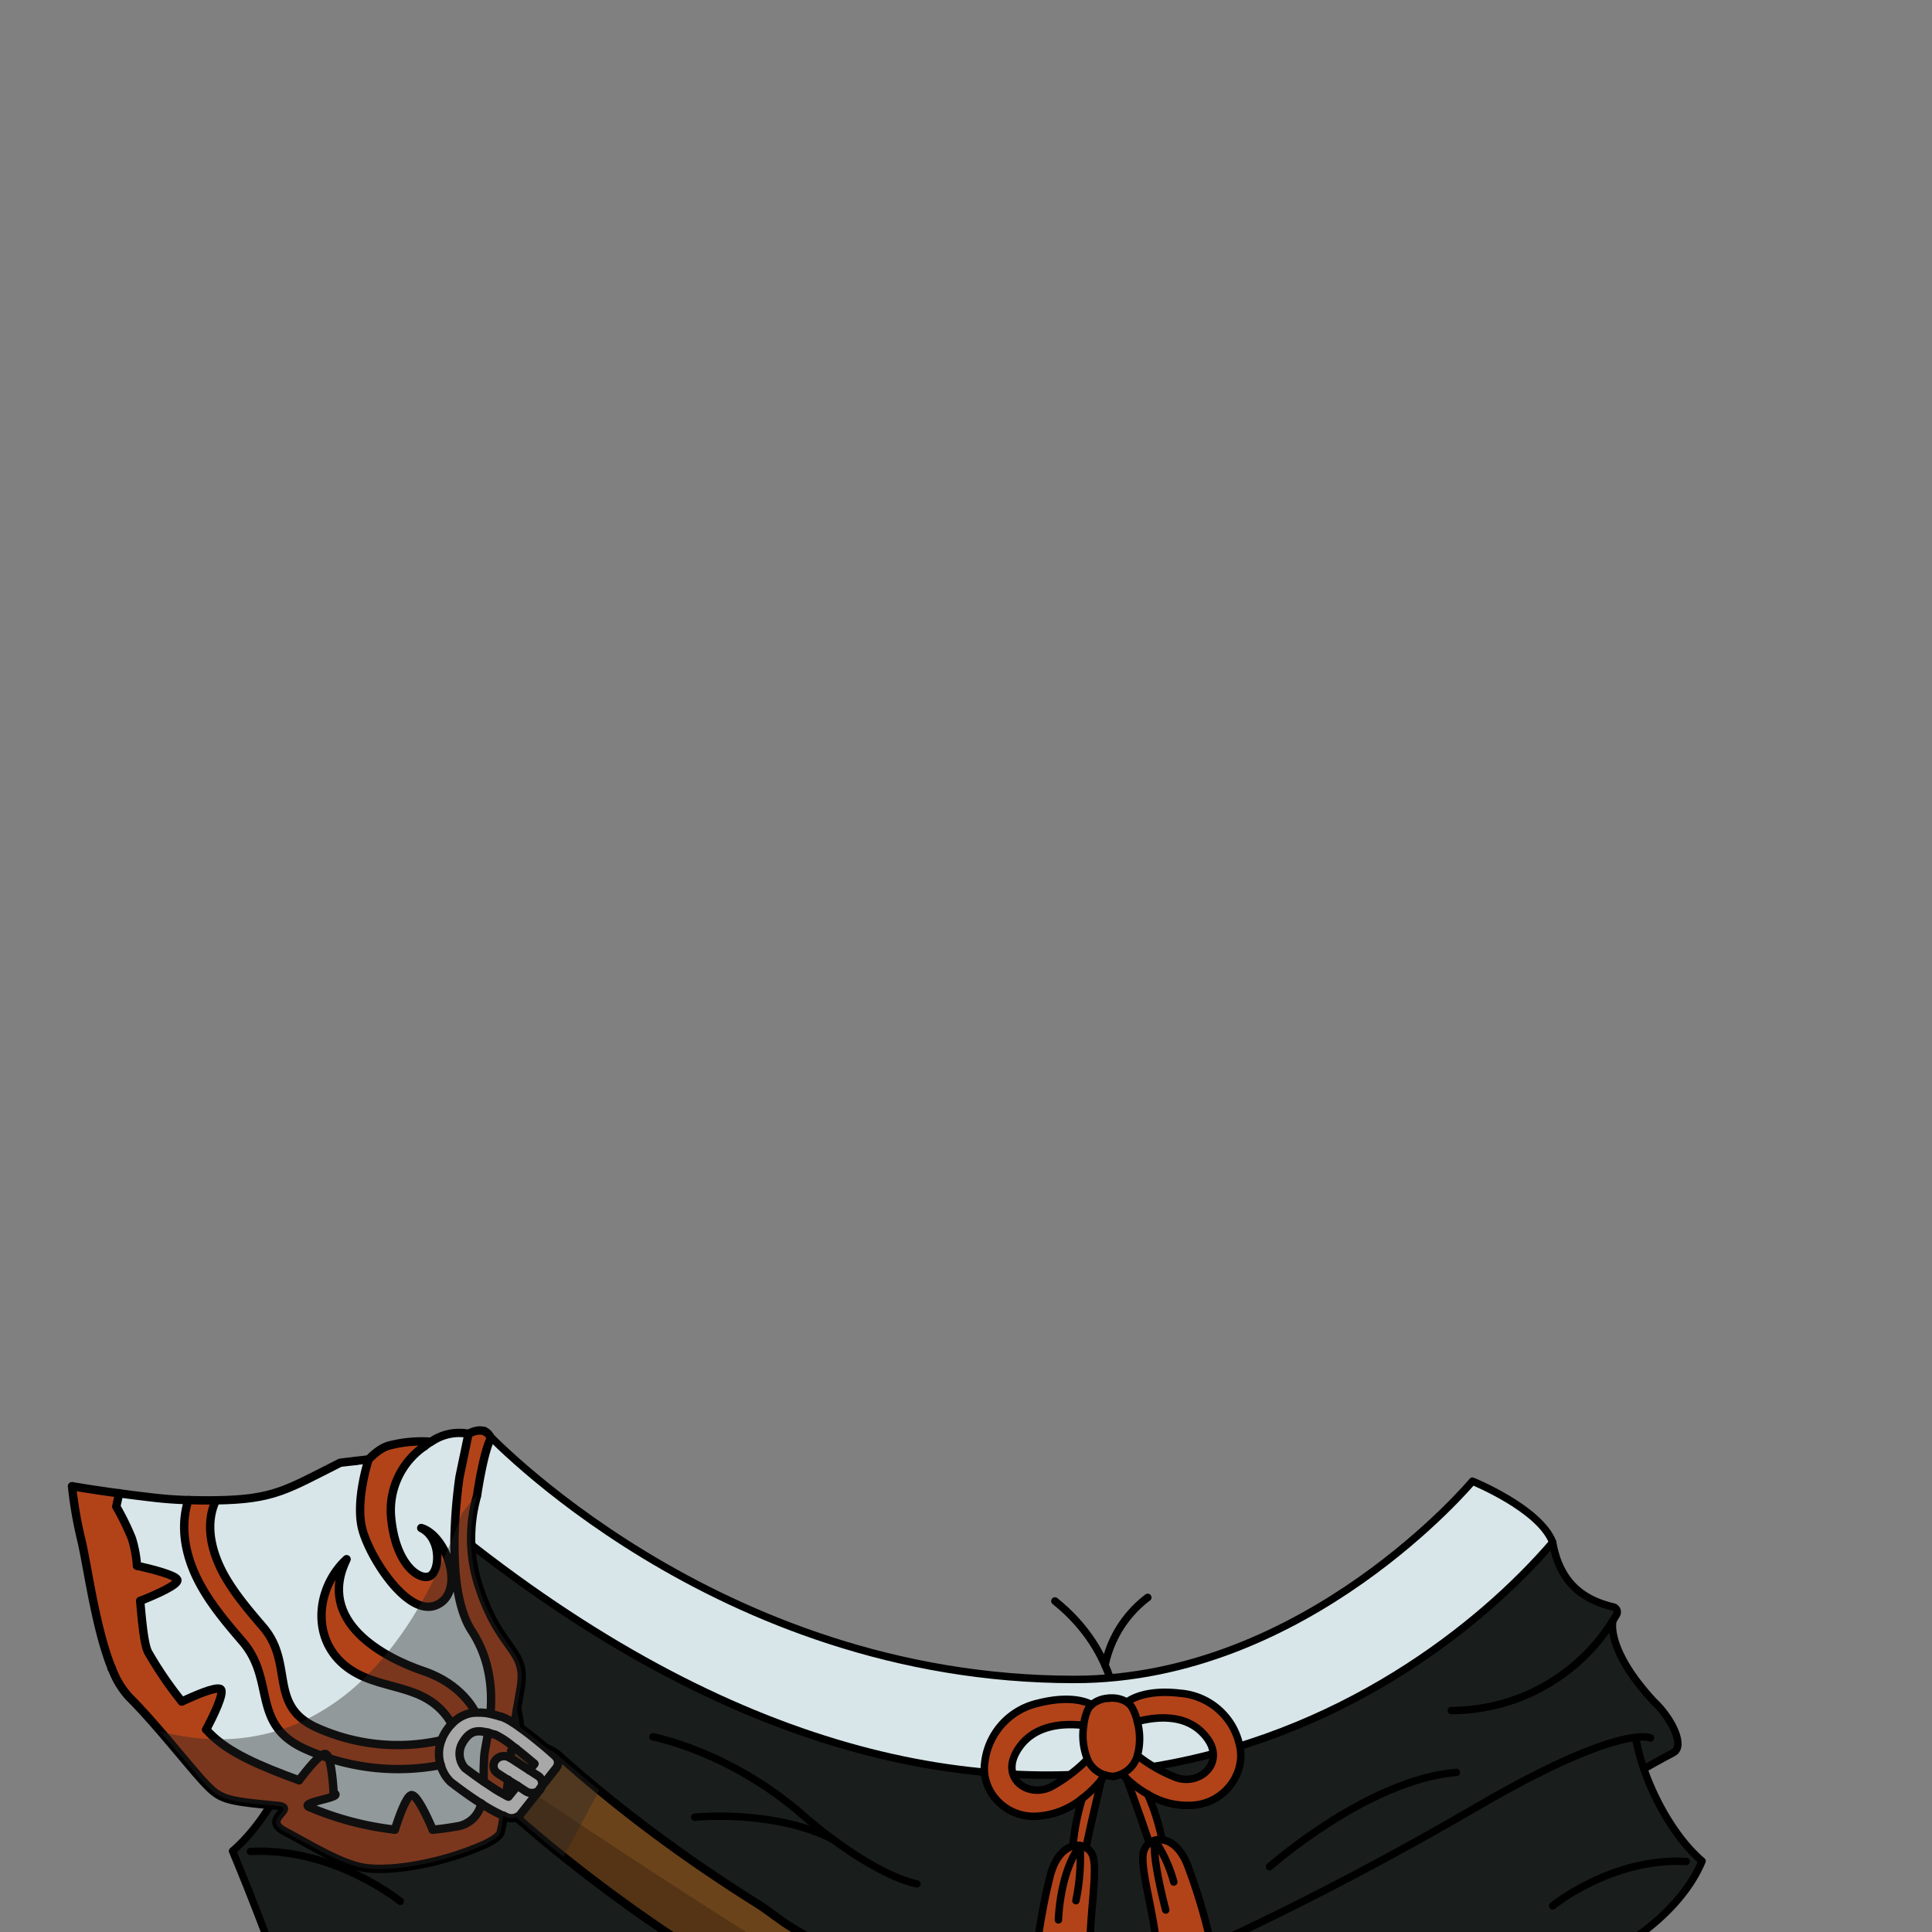 <svg xmlns="http://www.w3.org/2000/svg" xmlns:xlink="http://www.w3.org/1999/xlink" viewBox="0 0 432 432">
  <rect x="0" y="0" width="432" height="432" fill="#808080" stroke="none"/>
  <defs>
    <style>.GUNDAN_OTTER_OUTFIT_GUNDAN_OTTER_OUTFIT_23_cls-1,.GUNDAN_OTTER_OUTFIT_GUNDAN_OTTER_OUTFIT_23_cls-11,.GUNDAN_OTTER_OUTFIT_GUNDAN_OTTER_OUTFIT_23_cls-3,.GUNDAN_OTTER_OUTFIT_GUNDAN_OTTER_OUTFIT_23_cls-6{fill:none;}.GUNDAN_OTTER_OUTFIT_GUNDAN_OTTER_OUTFIT_23_cls-2{isolation:isolate;}.GUNDAN_OTTER_OUTFIT_GUNDAN_OTTER_OUTFIT_23_cls-11,.GUNDAN_OTTER_OUTFIT_GUNDAN_OTTER_OUTFIT_23_cls-3,.GUNDAN_OTTER_OUTFIT_GUNDAN_OTTER_OUTFIT_23_cls-6{stroke:#000;stroke-linecap:round;stroke-linejoin:round;}.GUNDAN_OTTER_OUTFIT_GUNDAN_OTTER_OUTFIT_23_cls-3{stroke-width:1.7px;}.GUNDAN_OTTER_OUTFIT_GUNDAN_OTTER_OUTFIT_23_cls-4{fill:#191e1d;}.GUNDAN_OTTER_OUTFIT_GUNDAN_OTTER_OUTFIT_23_cls-5{fill:#d8e6e9;}.GUNDAN_OTTER_OUTFIT_GUNDAN_OTTER_OUTFIT_23_cls-6{stroke-width:1.67px;}.GUNDAN_OTTER_OUTFIT_GUNDAN_OTTER_OUTFIT_23_cls-7{fill:#b24319;}.GUNDAN_OTTER_OUTFIT_GUNDAN_OTTER_OUTFIT_23_cls-8{clip-path:url(#GUNDAN_OTTER_OUTFIT_GUNDAN_OTTER_OUTFIT_23_clip-path);}.GUNDAN_OTTER_OUTFIT_GUNDAN_OTTER_OUTFIT_23_cls-9{fill:#fff;}.GUNDAN_OTTER_OUTFIT_GUNDAN_OTTER_OUTFIT_23_cls-10{fill:#6b431a;}.GUNDAN_OTTER_OUTFIT_GUNDAN_OTTER_OUTFIT_23_cls-11{stroke-width:1.87px;}.GUNDAN_OTTER_OUTFIT_GUNDAN_OTTER_OUTFIT_23_cls-12{opacity:0.22;}.GUNDAN_OTTER_OUTFIT_GUNDAN_OTTER_OUTFIT_23_cls-12,.GUNDAN_OTTER_OUTFIT_GUNDAN_OTTER_OUTFIT_23_cls-13{mix-blend-mode:multiply;}.GUNDAN_OTTER_OUTFIT_GUNDAN_OTTER_OUTFIT_23_cls-13{fill:#282626;opacity:0.4;}</style>
    <clipPath id="clip-path">
      <polygon class="GUNDAN_OTTER_OUTFIT_GUNDAN_OTTER_OUTFIT_23_cls-1" points="167.54 434.37 -3.6 434.37 5.78 309.84 176.92 309.84 167.54 434.37" />
    </clipPath>
  </defs>
  <g class="GUNDAN_OTTER_OUTFIT_GUNDAN_OTTER_OUTFIT_23_cls-2">
    <g id="outfit">
      <path class="GUNDAN_OTTER_OUTFIT_GUNDAN_OTTER_OUTFIT_23_cls-3" d="M235.89,358c14.73,11.79,14,26.86,14,26.86" />
      <path class="GUNDAN_OTTER_OUTFIT_GUNDAN_OTTER_OUTFIT_23_cls-3" d="M247.08,372.32a25.41,25.41,0,0,1,9.55-15.12" />
      <path class="GUNDAN_OTTER_OUTFIT_GUNDAN_OTTER_OUTFIT_23_cls-4" d="M173.65,434.37,61.37,437.84S57.29,426.57,52,413.9c6.19-5.3,11.59-14.43,14.61-23.11A49.58,49.58,0,0,0,68.69,383v-.16c5.14.6,16.57,3.86,40.1,17.59,6.38,3.73,12.51,7.19,18.28,10.36C154.3,425.73,173.65,434.37,173.65,434.37Z" />
      <path class="GUNDAN_OTTER_OUTFIT_GUNDAN_OTTER_OUTFIT_23_cls-4" d="M374.13,391.94c-2.66,1.36-6.58,3.62-6.58,3.62a44.54,44.54,0,0,1-1.83-6.95l0-.14c-4.59.54-14.77,3.46-35.69,15.67-32.43,18.91-57.76,30.23-57.76,30.23h-98.6s-19.35-8.64-46.57-23.6c-5.77-3.17-11.9-6.63-18.28-10.36-23.53-13.73-35-17-40.1-17.59V383a49.58,49.58,0,0,1-2.07,7.81s-4.39-2.53-7.38-4.06.18-8.49,5-13c11.84-12.88,10.28-19.81,10.17-20.22v0c-.3-.46-.6-.94-.89-1.43a1.34,1.34,0,0,1,.72-2c7.56-1.76,15.28-6,17.14-16.21a325.89,325.89,0,0,0,49.36,35.54h0c104.2,60.06,178.71,7.71,206.42-24.54,1.66,9.08,6.89,12.85,13.61,14.42a1.18,1.18,0,0,1,.65,1.75c-.27.43-.52.86-.79,1.28v0c-.1.38-1.49,6.55,9.05,18C374,384.39,376.79,390.57,374.13,391.94Z" />
      <path class="GUNDAN_OTTER_OUTFIT_GUNDAN_OTTER_OUTFIT_23_cls-4" d="M367.55,395.56c2.69,7.73,7.5,15.86,13,20.59-4.71,11.28-16.69,18.22-16.69,18.22H272.25s25.33-11.32,57.76-30.23c20.92-12.21,31.1-15.13,35.69-15.67l0,.14A44.54,44.54,0,0,0,367.55,395.56Z" />
      <path class="GUNDAN_OTTER_OUTFIT_GUNDAN_OTTER_OUTFIT_23_cls-5" d="M347.18,344.91c-27.71,32.25-102.22,84.6-206.42,24.54h0a325.89,325.89,0,0,1-49.36-35.54l17-14s12.27,14.59,37.7,29.26c23.32,13.47,55.71,26.38,94.19,26.38,52,0,89-44.33,89-44.33S344.29,337.32,347.18,344.91Z" />
      <path class="GUNDAN_OTTER_OUTFIT_GUNDAN_OTTER_OUTFIT_23_cls-6" d="M212.89,434.37h151s12-6.94,16.69-18.22c-5.52-4.73-10.33-12.86-13-20.59a44.54,44.54,0,0,1-1.83-6.95" />
      <path class="GUNDAN_OTTER_OUTFIT_GUNDAN_OTTER_OUTFIT_23_cls-6" d="M272.25,434.37s25.33-11.32,57.76-30.23c20.92-12.21,31.1-15.13,35.69-15.67,2.52-.29,3.35.14,3.35.14" />
      <path class="GUNDAN_OTTER_OUTFIT_GUNDAN_OTTER_OUTFIT_23_cls-6" d="M360.65,362.36c.27-.42.52-.85.79-1.28a1.18,1.18,0,0,0-.65-1.75c-6.72-1.57-12-5.34-13.61-14.42" />
      <path class="GUNDAN_OTTER_OUTFIT_GUNDAN_OTTER_OUTFIT_23_cls-6" d="M324.52,382.48a42.67,42.67,0,0,0,36.12-20.1" />
      <path class="GUNDAN_OTTER_OUTFIT_GUNDAN_OTTER_OUTFIT_23_cls-6" d="M360.65,362.36v0c-.1.38-1.49,6.55,9.05,18,4.28,4,7.1,10.18,4.44,11.55s-6.58,3.62-6.58,3.62" />
      <path class="GUNDAN_OTTER_OUTFIT_GUNDAN_OTTER_OUTFIT_23_cls-6" d="M347.18,426.15s13.23-10.83,29.85-9.92" />
      <path class="GUNDAN_OTTER_OUTFIT_GUNDAN_OTTER_OUTFIT_23_cls-6" d="M212.89,434.37H173.65L61.37,437.84S57.29,426.57,52,413.9c6.19-5.3,11.59-14.43,14.61-23.11A49.58,49.58,0,0,0,68.69,383" />
      <path class="GUNDAN_OTTER_OUTFIT_GUNDAN_OTTER_OUTFIT_23_cls-6" d="M173.65,434.37s-28.44-12.7-64.85-34c-23.53-13.73-35-17-40.1-17.59-2.82-.31-3.75.16-3.75.16" />
      <path class="GUNDAN_OTTER_OUTFIT_GUNDAN_OTTER_OUTFIT_23_cls-6" d="M74.38,353.5c-.3-.46-.6-.94-.89-1.43a1.34,1.34,0,0,1,.72-2c7.56-1.76,15.28-6,17.14-16.21" />
      <path class="GUNDAN_OTTER_OUTFIT_GUNDAN_OTTER_OUTFIT_23_cls-6" d="M115,376.09a47.9,47.9,0,0,1-40.56-22.56" />
      <path class="GUNDAN_OTTER_OUTFIT_GUNDAN_OTTER_OUTFIT_23_cls-6" d="M74.38,353.5v0c.11.41,1.67,7.34-10.17,20.22-4.8,4.49-8,11.43-5,13s7.38,4.06,7.38,4.06" />
      <path class="GUNDAN_OTTER_OUTFIT_GUNDAN_OTTER_OUTFIT_23_cls-6" d="M89.5,425.14S74.64,413,56,414" />
      <path class="GUNDAN_OTTER_OUTFIT_GUNDAN_OTTER_OUTFIT_23_cls-6" d="M91.35,333.89l17-14s51.45,55.64,131.89,55.64c52,0,89-44.33,89-44.33s15.06,6.09,17.95,13.68c-31.91,37.14-125.91,100.95-255.83-11" />
      <path class="GUNDAN_OTTER_OUTFIT_GUNDAN_OTTER_OUTFIT_23_cls-6" d="M146,388.37s17,3.15,33.34,17.34c2.44,2.12,4.72,4,6.84,5.53,12.09,9,18.86,10,18.86,10" />
      <path class="GUNDAN_OTTER_OUTFIT_GUNDAN_OTTER_OUTFIT_23_cls-6" d="M155.35,406.32s17.55-1.8,30.82,4.92" />
      <path class="GUNDAN_OTTER_OUTFIT_GUNDAN_OTTER_OUTFIT_23_cls-6" d="M283.87,417.41s21.93-19.47,41.78-21.1" />
      <path class="GUNDAN_OTTER_OUTFIT_GUNDAN_OTTER_OUTFIT_23_cls-7" d="M246.31,397.89s-2.2,9-3.49,15.25a3.33,3.33,0,0,0-1.32-.44,4,4,0,0,0-1.61.1A51.43,51.43,0,0,1,242,402.11a26.34,26.34,0,0,0,4.32-4.22Z" />
      <path class="GUNDAN_OTTER_OUTFIT_GUNDAN_OTTER_OUTFIT_23_cls-7" d="M258.22,411.5a3.31,3.31,0,0,0-1.24.63c-1.83-5.59-4.69-13.33-5.11-14.48a24.65,24.65,0,0,0,4.73,3.5,48.57,48.57,0,0,1,3.24,10.22A4.37,4.37,0,0,0,258.22,411.5Z" />
      <path class="GUNDAN_OTTER_OUTFIT_GUNDAN_OTTER_OUTFIT_23_cls-7" d="M259.84,411.37c2,.26,4.19,1.9,5.67,5.63a129,129,0,0,1,5.18,17.24s-6,4.23-11.92,2.29c-.64-8.53-3.67-17.88-3.17-21.93a3.66,3.66,0,0,1,1.38-2.47,3.31,3.31,0,0,1,1.24-.63A4.37,4.37,0,0,1,259.84,411.37Z" />
      <path class="GUNDAN_OTTER_OUTFIT_GUNDAN_OTTER_OUTFIT_23_cls-7" d="M277.19,390.15a14.78,14.78,0,0,0-13.31-11.58c-8.51-.93-11.85,2-11.85,2a6.28,6.28,0,0,0-4-.89,6.37,6.37,0,0,0-3.9,1.46s-3.65-2.47-12-.34a15.39,15.39,0,0,0-11.91,13.39c-.8,6,4.13,11.88,11,11.91a17.7,17.7,0,0,0,10.82-4,26.34,26.34,0,0,0,4.32-4.22h0c.49-.62.75-1,.75-1a7.07,7.07,0,0,0,1.91.31,8.2,8.2,0,0,0,1.87-.58s.36.41,1,1a24.65,24.65,0,0,0,4.73,3.5,17.16,17.16,0,0,0,11,2.38C274.43,402.52,278.65,396,277.19,390.15Zm-42.25,9.4c-5.06,2.44-11.05-1.83-7.71-7.78s10-6.55,15.08-6a14.43,14.43,0,0,0,.84,7.57A35,35,0,0,1,234.94,399.55Zm28.22-2a33.58,33.58,0,0,1-8.83-5,14.62,14.62,0,0,0,0-7.63c4.95-1.29,11.67-1.65,15.63,3.77S268.46,399.23,263.16,397.53Z" />
      <path class="GUNDAN_OTTER_OUTFIT_GUNDAN_OTTER_OUTFIT_23_cls-7" d="M242.82,413.14a3.56,3.56,0,0,1,1.65,2.26c.94,3.94-1,13.65-.7,22.2-5.66,2.78-12.08-.57-12.08-.57a132.26,132.26,0,0,1,3.21-17.84c1.06-3.92,3.08-5.86,5-6.39a4,4,0,0,1,1.61-.1A3.33,3.33,0,0,1,242.82,413.14Z" />
      <path class="GUNDAN_OTTER_OUTFIT_GUNDAN_OTTER_OUTFIT_23_cls-6" d="M248,379.72a6.37,6.37,0,0,0-3.9,1.46,3.94,3.94,0,0,0-.85,1.1,11.07,11.07,0,0,0-.93,3.52,14.43,14.43,0,0,0,.84,7.57,6.14,6.14,0,0,0,3.92,3.52,6.93,6.93,0,0,0,1.9.31" />
      <path class="GUNDAN_OTTER_OUTFIT_GUNDAN_OTTER_OUTFIT_23_cls-6" d="M246.31,397.89c.49-.62.76-1,.76-1" />
      <path class="GUNDAN_OTTER_OUTFIT_GUNDAN_OTTER_OUTFIT_23_cls-6" d="M244.09,381.18s-3.65-2.47-12-.34a15.39,15.39,0,0,0-11.91,13.39c-.8,6,4.13,11.88,11,11.91a17.7,17.7,0,0,0,10.82-4,26.34,26.34,0,0,0,4.32-4.22" />
      <path class="GUNDAN_OTTER_OUTFIT_GUNDAN_OTTER_OUTFIT_23_cls-6" d="M242.31,385.8c-5.05-.58-11.75,0-15.08,6s2.65,10.22,7.71,7.78a35,35,0,0,0,8.21-6.18" />
      <path class="GUNDAN_OTTER_OUTFIT_GUNDAN_OTTER_OUTFIT_23_cls-6" d="M248,379.72a6.28,6.28,0,0,1,4,.89,3.88,3.88,0,0,1,1,1,10.86,10.86,0,0,1,1.31,3.36,14.62,14.62,0,0,1,0,7.63,6.42,6.42,0,0,1-3.49,4.05,8.2,8.2,0,0,1-1.87.58" />
      <path class="GUNDAN_OTTER_OUTFIT_GUNDAN_OTTER_OUTFIT_23_cls-6" d="M252,380.61s3.34-3,11.85-2a14.78,14.78,0,0,1,13.31,11.58c1.46,5.85-2.76,12.37-9.54,13.38a17.16,17.16,0,0,1-11-2.38,24.65,24.65,0,0,1-4.73-3.5c-.67-.62-1-1-1-1" />
      <path class="GUNDAN_OTTER_OUTFIT_GUNDAN_OTTER_OUTFIT_23_cls-6" d="M254.31,384.94c4.95-1.29,11.67-1.65,15.63,3.77s-1.48,10.52-6.78,8.82a33.58,33.58,0,0,1-8.83-5" />
      <path class="GUNDAN_OTTER_OUTFIT_GUNDAN_OTTER_OUTFIT_23_cls-6" d="M239.89,412.8c-1.91.53-3.93,2.47-5,6.39A132.26,132.26,0,0,0,231.69,437s6.42,3.35,12.08.57c-.32-8.55,1.64-18.26.7-22.2a3.56,3.56,0,0,0-1.65-2.26,3.33,3.33,0,0,0-1.32-.44A4,4,0,0,0,239.89,412.8Z" />
      <path class="GUNDAN_OTTER_OUTFIT_GUNDAN_OTTER_OUTFIT_23_cls-6" d="M242.82,413.14c1.29-6.28,3.49-15.25,3.49-15.25h0" />
      <path class="GUNDAN_OTTER_OUTFIT_GUNDAN_OTTER_OUTFIT_23_cls-6" d="M242,402.11a51.43,51.43,0,0,0-2.09,10.69h0" />
      <path class="GUNDAN_OTTER_OUTFIT_GUNDAN_OTTER_OUTFIT_23_cls-6" d="M259.84,411.37c2,.26,4.19,1.9,5.67,5.63a129,129,0,0,1,5.18,17.24s-6,4.23-11.92,2.29c-.64-8.53-3.67-17.88-3.17-21.93a3.66,3.66,0,0,1,1.38-2.47,3.31,3.31,0,0,1,1.24-.63A4.37,4.37,0,0,1,259.84,411.37Z" />
      <path class="GUNDAN_OTTER_OUTFIT_GUNDAN_OTTER_OUTFIT_23_cls-6" d="M257,412.13c-1.83-5.59-4.69-13.33-5.11-14.48" />
      <path class="GUNDAN_OTTER_OUTFIT_GUNDAN_OTTER_OUTFIT_23_cls-6" d="M256.6,401.15a48.57,48.57,0,0,1,3.24,10.22v0" />
      <path class="GUNDAN_OTTER_OUTFIT_GUNDAN_OTTER_OUTFIT_23_cls-6" d="M236.67,429.29s.25-10.56,4.83-16.59a47.32,47.32,0,0,1-.92,12.29" />
      <path class="GUNDAN_OTTER_OUTFIT_GUNDAN_OTTER_OUTFIT_23_cls-6" d="M260.66,427.08s-3.09-11.48-2.44-15.58a31.68,31.68,0,0,1,4.24,9.32" />
      <g class="GUNDAN_OTTER_OUTFIT_GUNDAN_OTTER_OUTFIT_23_cls-8">
        <path class="GUNDAN_OTTER_OUTFIT_GUNDAN_OTTER_OUTFIT_23_cls-7" d="M89.62,352.1c0,1.39,0,2.76.13,4.1a55.43,55.43,0,0,0,3.58,17,31.92,31.92,0,0,0,5.49,9.37l.21.22a18.13,18.13,0,0,0,2.41,2.26,13,13,0,0,0,4.42,2.29h0a10.6,10.6,0,0,0,2.91.41h.31a6.69,6.69,0,0,0,.9-.07,11.93,11.93,0,0,0,5.4-2.09c.26-.18.51-.36.77-.56a.51.51,0,0,0,0-.13,26.83,26.83,0,0,0-.53-2.67c.22-1.31.49-2.89.82-4.8,1.48-8.56-4.33-7.95-9.08-21.86a34.53,34.53,0,0,1-.65-21.19s1.41-9.67,3.08-12.73c-1.28-3.22-5-1-5-1l-1.21,5.78c.3-2.48.58-4.55.76-5.88a10.14,10.14,0,0,0-4.75.37c-5.29,5.41-9.06,15.35-9.79,27C89.66,349.27,89.62,350.68,89.62,352.1Z" />
        <path class="GUNDAN_OTTER_OUTFIT_GUNDAN_OTTER_OUTFIT_23_cls-9" d="M124.85,393.5a1.67,1.67,0,0,0-.08-.2l-.1-.2-.11-.14,0,0s0,0,0,0l-.05-.05s0,0,0,0l-.08-.1a.81.81,0,0,0-.16-.16l-1-.9a2.32,2.32,0,0,1-.25-.22h0c-.16-.14-.34-.28-.52-.45h0c-1-.89-2.33-2-3.67-3l-.82-.63-.81-.6c-.26-.21-.53-.4-.79-.59L116,386l-.17-.12a.91.91,0,0,1-.16-.11l-.31-.19a3.55,3.55,0,0,0-.31-.23h0c-.14-.08-.27-.17-.4-.26a11.84,11.84,0,0,0-2.49-1.26l-.14,0a24.75,24.75,0,0,0-2.39-.65L109,383l-.4-.07h0l-.15,0-.69-.06a4.36,4.36,0,0,0-.51,0h-.16a2.56,2.56,0,0,0-.39,0,1.79,1.79,0,0,0-.4,0l-.47.05h-.15c-.2,0-.41.07-.61.12h0c-.2.05-.4.1-.6.17a6.37,6.37,0,0,0-.61.23h0a7.25,7.25,0,0,0-1,.51,2.25,2.25,0,0,1-.21.12l0,0a.85.85,0,0,1-.19.14l-.34.25,0,0a6.69,6.69,0,0,0-.58.5c-.16.14-.31.29-.47.46a11.57,11.57,0,0,0-.91,1.1,10.45,10.45,0,0,0-.82,1.31,9.07,9.07,0,0,0-.57,1.29,8.39,8.39,0,0,0-.41,4.25c0,.21.08.43.13.63s.11.41.17.61.1.33.16.49l0,.09c0,.13.1.26.16.38s0,.12.07.17.17.34.25.51c.18.33.37.64.56.93s.39.51.58.73l.29.31a1.09,1.09,0,0,0,.19.18c.52.39,3.48,2.71,6.77,4.8a38.44,38.44,0,0,0,5,2.76c.23.1.46.18.68.26a3.57,3.57,0,0,0,.38.14,2,2,0,0,0,.4.1,1.9,1.9,0,0,0,.41,0,2.61,2.61,0,0,0,1-.19,2.51,2.51,0,0,0,.73-.46l.19-.22,3.67-4.66c0-.1-.08-.2-.11-.3a2.52,2.52,0,0,0,.87-.65l0-.05.06-.08,3.6-4.56h0a1.45,1.45,0,0,0,.19-.29c0-.1.1-.21.14-.31a2,2,0,0,0,.1-.86A2.71,2.71,0,0,0,124.85,393.5Zm-11.12,8.25-.26-.13-.26-.14h0l-1-.57c-.35-.19-.71-.41-1.07-.63l-.73-.47h0l-.56-.36c-.37-.24-.74-.48-1.1-.73l-.54-.36h0l-.63-.43-2.25-1.64c-.5-.37-.92-.7-1.26-1a5.49,5.49,0,0,1-.41-.54l0-.08a3.94,3.94,0,0,1-.27-.51,1.24,1.24,0,0,1-.1-.2l0-.08-.12-.33c0-.1-.07-.21-.1-.33a4,4,0,0,1-.12-.72,4.37,4.37,0,0,1,.08-1.33,1.44,1.44,0,0,1,.08-.33c0-.11.06-.23.1-.34a5.77,5.77,0,0,1,.3-.69c.06-.12.13-.24.2-.36a5.74,5.74,0,0,1,.36-.55,4.78,4.78,0,0,1,1.59-1.47,2,2,0,0,1,.33-.15h0a5.35,5.35,0,0,1,3.27.1l.69.19.74.22.11,0h0a18.16,18.16,0,0,1,3.73,2.39l1,.77c.68.54,1.39,1.1,2.11,1.7s1.34,1.11,2,1.67h0l-.06.07-1.09,1.38-3.74-2.42-.53-.34-.06,0a2.49,2.49,0,0,0-2.4-.17l-.3.17a1.86,1.86,0,0,0-.27.22,1.2,1.2,0,0,0-.27.28h0a2,2,0,0,0-.42,1.23,2.1,2.1,0,0,0,1,1.75l2.22,1.43,2.07,1.35Zm-2.9-8.22a2,2,0,0,0-.42,1.23,2,2,0,0,1,.43-1.23Z" />
        <path class="GUNDAN_OTTER_OUTFIT_GUNDAN_OTTER_OUTFIT_23_cls-5" d="M26.61,333.88l-.64,3A55.79,55.79,0,0,1,29.49,344a26.79,26.79,0,0,1,1.14,6.13h0c3,.68,8.45,2,9,3.09s-5,3.47-8.23,4.76c.43,5.06.91,9.86,1.79,11.5a84.59,84.59,0,0,0,7.51,11c2.8-1.27,7.53-3.3,8.61-2.81s-1.71,6.34-3.15,9.09c.27.29.55.59.84.88,4.31,4.37,11.31,7.29,19.91,10.46,1.8-2.37,4.67-5.87,5.82-5.91s1.73,5.53,1.93,8.74c2.68,1-8.18,2-5.3,3.19a69,69,0,0,0,19,5c.89-2.75,2.51-7.34,3.64-7.72s3.56,4.74,4.84,7.73c1.85-.16,3.61-.43,5.32-.72a6.52,6.52,0,0,0,5.54-5.16c-3.29-2.09-6.25-4.41-6.76-4.81a1.06,1.06,0,0,1-.2-.17,8.78,8.78,0,0,1-2.1-3.61,50.44,50.44,0,0,1-30.82-3.8c-11.55-5.52-6.17-15.19-13.47-23.74-3.38-3.95-6.89-8.05-9.46-12.75-3-5.48-4.16-11-3.39-16a17.15,17.15,0,0,1,.71-2.95c-2.82-.09-5.34-.28-7.5-.53Q30,334.35,26.61,333.88Z" />
        <path class="GUNDAN_OTTER_OUTFIT_GUNDAN_OTTER_OUTFIT_23_cls-5" d="M87.46,339.34a23.36,23.36,0,0,0,2.29,8.56c2.09,4,5,5.28,6.43,4.49,2.24-1.22,2.55-8.48-2-10.72,3.41,1,6.38,5.95,6.73,10.4l.92-.07c0-.27,0-.54-.06-.82-.36-6.17.81-17.34,1.73-24.78.3-2.48.58-4.55.76-5.88a10.14,10.14,0,0,0-4.75.37,13.46,13.46,0,0,0-2.65,1.17l-.49.4a6.79,6.79,0,0,1-1.51,1A17.31,17.31,0,0,0,87.46,339.34Z" />
        <path class="GUNDAN_OTTER_OUTFIT_GUNDAN_OTTER_OUTFIT_23_cls-7" d="M96.4,322.46s-8.26-2-14.1,3.79c-3.24,12.16-2.1,19.92,6.79,29S103.66,356,100,348c-1.71-4.74-2.69-4.43-2.69-4.43s2.25,8-2.08,9-10.77-13.11-6.11-21.79A33.62,33.62,0,0,1,96.4,322.46Z" />
        <path class="GUNDAN_OTTER_OUTFIT_GUNDAN_OTTER_OUTFIT_23_cls-10" d="M114.14,393.07c.06-.53.12-1,.16-1.5a6,6,0,0,1,1.14-.56c.69.54,1.4,1.1,2.12,1.7s1.33,1.11,2,1.67l-1.16,1.45Z" />
        <path class="GUNDAN_OTTER_OUTFIT_GUNDAN_OTTER_OUTFIT_23_cls-10" d="M113.62,397.94l2.07,1.35-2,2.46c-.17-.08-.35-.17-.52-.27C113.35,400.32,113.49,399.13,113.62,397.94Z" />
        <path class="GUNDAN_OTTER_OUTFIT_GUNDAN_OTTER_OUTFIT_23_cls-10" d="M272.87,479.65a8.55,8.55,0,0,1-7.67,5.85l-.73,0a9.83,9.83,0,0,1-2.32-.29c-.44-.11-2.16-.56-5-1.36a400.94,400.94,0,0,1-69.34-28.13h0c-4.68-2.42-9.48-5-14.35-7.78-5.49-3.11-10-6.45-15.61-10h0c-1.68-1.06-3.35-2.15-5-3.27l0,0L150.36,433l-2-1.35c-1.65-1.11-3.29-2.26-4.94-3.42l-1.95-1.37-.84-.61c-.63-.45-1.27-.91-1.9-1.38q-2.35-1.69-4.69-3.47l-2.16-1.63-2.52-1.95L126,415.2l-2.66-2.15-2.65-2.19c-1.77-1.48-3.52-3-5.27-4.5a2.51,2.51,0,0,0,.73-.46l.19-.22,3.67-4.66.76-.95,0-.05.06-.08,3.6-4.56h0a1.49,1.49,0,0,0,.2-.29c0-.1.1-.21.14-.31a2,2,0,0,0,.1-.86,2.71,2.71,0,0,0-.09-.41,1.67,1.67,0,0,0-.08-.2l-.1-.2a1.34,1.34,0,0,0-.11-.14l0,0s0-.05-.05-.06,0,0,0,0l-.08-.1a.81.81,0,0,0-.16-.16l-1-.9a2.32,2.32,0,0,1-.25-.22h0c-.16-.14-.34-.28-.52-.45a8.33,8.33,0,0,1,2.55,1.57q4.47,4,9,7.72c5.47,4.52,11,8.76,16.58,12.77.89.65,1.78,1.28,2.66,1.9,5.38,3.79,10.78,7.37,16.12,10.71,3.13,2,5.15,3.84,8.24,5.64h0q6.33,3.72,12.5,7a403.15,403.15,0,0,0,66.23,28.37c3.51,1.13,6.23,1.93,8,2.43,1.49.43,2.33.65,2.42.67C271.41,471,274.15,475.38,272.87,479.65Z" />
        <path class="GUNDAN_OTTER_OUTFIT_GUNDAN_OTTER_OUTFIT_23_cls-7" d="M108.17,398.36a60,60,0,0,1,.14-6.06c.16-1.25.51-2.92.83-4.9.44.11.92.25,1.43.41l.14,0a18.54,18.54,0,0,1,3.73,2.4l1,.77a6,6,0,0,0-1.14.56c0,.47-.1,1-.16,1.5l-.06,0a2.45,2.45,0,0,0-3.24.5,2,2,0,0,0,.56,3l2.22,1.44c-.13,1.19-.27,2.38-.41,3.54-.89-.47-1.86-1-2.84-1.66C109.63,399.34,108.88,398.84,108.17,398.36Z" />
        <path class="GUNDAN_OTTER_OUTFIT_GUNDAN_OTTER_OUTFIT_23_cls-7" d="M94.66,373.63c8.6,2.9,11.48,8.91,11.64,9.22a8.06,8.06,0,0,0-5.33,2.62c-5.66-9.87-16.36-6.81-24-13.14s-6.1-17.62.5-23.68C70.7,362.63,85.83,370.64,94.66,373.63Z" />
        <path class="GUNDAN_OTTER_OUTFIT_GUNDAN_OTTER_OUTFIT_23_cls-7" d="M112.63,406a36.26,36.26,0,0,1-.68,3.69c-.21.78-1.5,1.72-3.45,2.68a66.88,66.88,0,0,1-18,5.11l-1.2.14c-.69.09-1.36.15-2,.19l-.53,0a25.82,25.82,0,0,1-4.88-.1,17.21,17.21,0,0,1-3.29-.79c-4.56-1.5-9.73-4.65-15.08-7.51-5.11-2.74,3.31-5.19-1.69-5.66-11.5-1.08-12.58-1.39-16.1-5.13-.24-.25-.49-.52-.75-.82-2.26-2.52-5.6-6.63-9.17-10.76h0c-2.31-2.68-4.72-5.37-7-7.64-.06-.08-.13-.14-.19-.21A19.49,19.49,0,0,1,25,373v0a.21.21,0,0,0,0-.07c-2.39-5.95-3.95-14-5.17-20.56-.11-.59-.22-1.17-.32-1.74-.16-.84-.31-1.66-.46-2.44-.09-.51-.19-1-.29-1.48-.05-.24-.1-.47-.14-.69-.09-.45-.18-.88-.27-1.28l-.18-.78-.32-1.48c-.25-1.19-.47-2.28-.65-3.25a66.59,66.59,0,0,1-1-6.92h0l.12,0,.34.06.32.05.19,0,.45.07c1.62.28,4.63.75,9.07,1.36l-.64,3s.44.71,1.1,2l.53,1c.1.19.19.38.29.59.29.6.61,1.26.94,2,.22.48.44,1,.66,1.52a26.79,26.79,0,0,1,1.14,6.14h0l.59.13,1.3.31,1.41.35c.71.19,1.43.39,2.11.6a13.35,13.35,0,0,1,3.13,1.28,1.11,1.11,0,0,1,.41.4.36.36,0,0,1,0,.25.3.3,0,0,1,0,.11.75.75,0,0,1-.07.12,2.79,2.79,0,0,1-.19.24c-.16.14-.37.32-.62.5l-.26.17c-.11.08-.23.15-.35.22l-.17.11-.09,0c-.63.37-1.38.76-2.17,1.13l-.24.12-.36.17-1.45.65c-.22.1-.45.2-.67.28-.55.25-1.08.46-1.56.65.11,1.27.21,2.52.33,3.7.06.59.12,1.17.19,1.73,0,.28.07.56.1.82.1.8.21,1.54.33,2.23.08.45.16.87.25,1.24s.18.73.28,1a5.5,5.5,0,0,0,.31.75,82.51,82.51,0,0,0,7.51,11c2.8-1.28,7.53-3.31,8.61-2.83s-1.71,6.35-3.15,9.09c.27.3.55.6.84.89a18.69,18.69,0,0,0,1.39,1.27c4.35,3.7,10.78,6.34,18.51,9.19.59-.78,1.3-1.68,2-2.54.36-.43.73-.85,1.08-1.23l.05-.06c.34-.36.68-.69,1-1l.27-.26c.19-.17.37-.31.54-.44,0,0,0,0,0,0l.13-.08.07-.05.22-.12.07,0,.1,0a.85.85,0,0,1,.26-.05l.14,0,.09,0,.11.08.08.08s0,0,0,0a.76.76,0,0,1,.11.14l0,.1,0,0a1.82,1.82,0,0,1,.13.28l0,.1a.43.43,0,0,1,0,.05.71.71,0,0,1,.07.22.25.25,0,0,1,0,.07l0,.13a4,4,0,0,1,.15.55l.06.28L74,395c.15.77.27,1.63.36,2.49l0,.35c0,.12,0,.24,0,.37s0,.27,0,.41l0,.32c0,.17,0,.35,0,.53,0,.52.07,1,.1,1.46.43.15.51.31.36.47a.47.47,0,0,1-.2.15,1.88,1.88,0,0,1-.49.22l-.21.08-.73.22-1.12.31-1.15.3-.28.07-.53.17c-1.24.39-2,.78-1,1.2a83.31,83.31,0,0,0,11.87,3.82,51.63,51.63,0,0,0,7.11,1.21v0c.88-2.74,2.51-7.32,3.64-7.71.36-.12.83.28,1.35,1l.15.21a42.65,42.65,0,0,1,3.33,6.54c1.86-.16,3.62-.42,5.32-.72a9.1,9.1,0,0,0,1.17-.29,6.74,6.74,0,0,0,1.46-.66c.14-.09.28-.17.41-.27a4.93,4.93,0,0,0,.73-.63,7.4,7.4,0,0,0,1.78-3.31A38.44,38.44,0,0,0,112.63,406Z" />
        <path class="GUNDAN_OTTER_OUTFIT_GUNDAN_OTTER_OUTFIT_23_cls-7" d="M98.67,389.17a8.43,8.43,0,0,0-.11,5.49,50.44,50.44,0,0,1-30.82-3.8c-11.55-5.52-6.17-15.19-13.47-23.74-3.38-3.95-6.89-8.05-9.46-12.75-3-5.48-4.16-11-3.39-16a17.15,17.15,0,0,1,.71-2.95c1.93.06,4,.09,6.16.05a12.94,12.94,0,0,0-1.12,3.64c-.76,4.94,1.13,9.71,2.84,12.86,2.31,4.22,5.62,8.11,8.83,11.86,6.93,8.1,1.15,17.3,11.58,22.29A44.09,44.09,0,0,0,98.67,389.17Z" />
        <path class="GUNDAN_OTTER_OUTFIT_GUNDAN_OTTER_OUTFIT_23_cls-5" d="M103.94,388.93c1.48-2.05,3-2.11,5.2-1.53-.32,2-.67,3.65-.83,4.9a60,60,0,0,0-.14,6.06c-1.72-1.18-3.26-2.34-4.15-3a4.83,4.83,0,0,1-.44-5.84A3.7,3.7,0,0,1,103.94,388.93Z" />
        <path class="GUNDAN_OTTER_OUTFIT_GUNDAN_OTTER_OUTFIT_23_cls-5" d="M47.17,339.12a12.94,12.94,0,0,1,1.12-3.64c13-.2,15.74-2.36,27.79-8.41l3.44-.4h0c1.73-.19,2.92-.34,2.92-.34s-3.11,9.39-1.39,15.72,10.26,19.85,16.71,16.79c2.54-1.21,3.4-3.87,3.17-6.76l.92-.07c.45,4.89,1.51,9.5,3.6,12.71,4.11,6.32,4.62,13,4.19,18.4a12.13,12.13,0,0,0-3.35-.26c-.16-.31-3-6.32-11.64-9.22-8.83-3-24-11-17.16-25-6.6,6.06-8.12,17.34-.5,23.68s18.31,3.27,24,13.14a12.74,12.74,0,0,0-.9,1.09,10.27,10.27,0,0,0-1.4,2.61,44.09,44.09,0,0,1-28.25-3c-10.43-5-4.65-14.19-11.58-22.29C55.63,360.09,52.32,356.2,50,352,48.3,348.83,46.41,344.06,47.17,339.12Z" />
        <path class="GUNDAN_OTTER_OUTFIT_GUNDAN_OTTER_OUTFIT_23_cls-11" d="M122.43,391h0a8.33,8.33,0,0,1,2.55,1.57q4.47,4,9,7.72c5.47,4.52,11,8.76,16.58,12.77.89.65,1.78,1.28,2.66,1.9,5.38,3.79,10.78,7.37,16.12,10.71,3.13,2,5.15,3.84,8.24,5.64" />
        <path class="GUNDAN_OTTER_OUTFIT_GUNDAN_OTTER_OUTFIT_23_cls-11" d="M187.84,455.74a399.88,399.88,0,0,0,69.34,28.14c2.82.81,4.54,1.25,5,1.36a9.75,9.75,0,0,0,2.31.29c.24,0,.49,0,.73,0a8.54,8.54,0,0,0,7.67-5.86c1.28-4.25-1.45-8.66-6.09-9.82-.09,0-.93-.24-2.42-.67-1.77-.5-4.49-1.3-8-2.43a404.05,404.05,0,0,1-66.24-28.37q-6.15-3.3-12.49-7" />
        <path class="GUNDAN_OTTER_OUTFIT_GUNDAN_OTTER_OUTFIT_23_cls-11" d="M152.8,434.63,150.36,433l-2-1.35c-1.65-1.11-3.29-2.26-4.94-3.42l-1.95-1.37-.84-.61c-.63-.45-1.27-.91-1.9-1.38q-2.35-1.69-4.69-3.47l-2.16-1.63-2.52-1.95c-1.11-.87-2.22-1.74-3.32-2.63-.89-.71-1.78-1.42-2.66-2.15l-2.65-2.19c-1.77-1.48-3.52-3-5.27-4.5" />
        <path class="GUNDAN_OTTER_OUTFIT_GUNDAN_OTTER_OUTFIT_23_cls-11" d="M114.3,391.57a6,6,0,0,1,1.14-.56" />
        <path class="GUNDAN_OTTER_OUTFIT_GUNDAN_OTTER_OUTFIT_23_cls-11" d="M113.21,401.48c.14-1.16.28-2.35.41-3.54" />
        <path class="GUNDAN_OTTER_OUTFIT_GUNDAN_OTTER_OUTFIT_23_cls-11" d="M79.53,326.66c1.73-.19,2.92-.34,2.92-.34s2.29-2.55,4.6-3.1a28.47,28.47,0,0,1,9.29-.84" />
        <path class="GUNDAN_OTTER_OUTFIT_GUNDAN_OTTER_OUTFIT_23_cls-11" d="M48.29,335.48c13-.2,15.74-2.36,27.79-8.41l3.44-.4" />
        <path class="GUNDAN_OTTER_OUTFIT_GUNDAN_OTTER_OUTFIT_23_cls-11" d="M24.94,373a.45.45,0,0,1,0-.08c-3.48-8.66-5.22-21.77-6.66-28.18a92.76,92.76,0,0,1-2.18-12.43s3.42.64,10.53,1.6q3.43.47,8,1c2.16.25,4.68.44,7.5.53" />
        <path class="GUNDAN_OTTER_OUTFIT_GUNDAN_OTTER_OUTFIT_23_cls-11" d="M112.63,406a36.26,36.26,0,0,1-.68,3.69c-.21.78-1.5,1.72-3.45,2.68a66.88,66.88,0,0,1-18,5.11l-1.2.14c-.69.09-1.36.15-2,.19l-.53,0a25.82,25.82,0,0,1-4.88-.1,17.21,17.21,0,0,1-3.29-.79c-4.56-1.5-9.73-4.65-15.08-7.51-5.11-2.74,3.31-5.19-1.69-5.66-11.5-1.08-12.58-1.39-16.1-5.13-.24-.25-.49-.52-.75-.82-2.26-2.52-5.6-6.63-9.17-10.76h0c-2.31-2.68-4.72-5.37-7-7.64-.06-.08-.13-.14-.19-.21A19.49,19.49,0,0,1,25,373" />
        <path class="GUNDAN_OTTER_OUTFIT_GUNDAN_OTTER_OUTFIT_23_cls-11" d="M114.14,393.07c.06-.53.12-1,.16-1.5" />
        <path class="GUNDAN_OTTER_OUTFIT_GUNDAN_OTTER_OUTFIT_23_cls-11" d="M115.07,385.32h0c.13-.79.31-1.83.53-3.13s.5-2.89.83-4.8c1.48-8.56-4.34-7.94-9.08-21.86a34.53,34.53,0,0,1-.65-21.19.66.66,0,0,0,0-.11c.16-1.07,1.49-9.75,3.06-12.62-1.28-3.23-5-1-5-1l-1.21,5.78-.81,3.9a117.29,117.29,0,0,0-1.08,12.48h0a81.38,81.38,0,0,0,.16,8.39c0,.28,0,.55.06.82.46,4.88,1.51,9.5,3.61,12.71,4.11,6.32,4.62,13,4.19,18.4" />
        <path class="GUNDAN_OTTER_OUTFIT_GUNDAN_OTTER_OUTFIT_23_cls-11" d="M30.63,350.1A26.79,26.79,0,0,0,29.49,344,55.79,55.79,0,0,0,26,336.88l.64-3" />
        <path class="GUNDAN_OTTER_OUTFIT_GUNDAN_OTTER_OUTFIT_23_cls-11" d="M40.65,380.46a84.59,84.59,0,0,1-7.51-11c-.88-1.64-1.36-6.44-1.79-11.5" />
        <path class="GUNDAN_OTTER_OUTFIT_GUNDAN_OTTER_OUTFIT_23_cls-11" d="M88.28,409.12a69,69,0,0,1-19-5c-2.88-1.15,8-2.2,5.3-3.19" />
        <path class="GUNDAN_OTTER_OUTFIT_GUNDAN_OTTER_OUTFIT_23_cls-11" d="M107.62,403.25a6.52,6.52,0,0,1-5.54,5.16c-1.71.29-3.47.56-5.32.72" />
        <path class="GUNDAN_OTTER_OUTFIT_GUNDAN_OTTER_OUTFIT_23_cls-11" d="M109.14,387.4c-.32,2-.67,3.65-.83,4.9a60,60,0,0,0-.14,6.06" />
        <path class="GUNDAN_OTTER_OUTFIT_GUNDAN_OTTER_OUTFIT_23_cls-11" d="M66.86,398.08c-8.6-3.17-15.6-6.09-19.91-10.46-.29-.29-.57-.59-.84-.88" />
        <path class="GUNDAN_OTTER_OUTFIT_GUNDAN_OTTER_OUTFIT_23_cls-11" d="M96.76,409.13c-1.28-3-3.68-8.13-4.84-7.73s-2.75,5-3.64,7.72" />
        <path class="GUNDAN_OTTER_OUTFIT_GUNDAN_OTTER_OUTFIT_23_cls-11" d="M74.61,400.91c-.2-3.21-.7-8.78-1.93-8.74s-4,3.54-5.82,5.91" />
        <path class="GUNDAN_OTTER_OUTFIT_GUNDAN_OTTER_OUTFIT_23_cls-11" d="M46.11,386.74c1.44-2.75,4.34-8.55,3.15-9.09s-5.81,1.54-8.61,2.81" />
        <path class="GUNDAN_OTTER_OUTFIT_GUNDAN_OTTER_OUTFIT_23_cls-11" d="M30.63,350.1h0c3,.68,8.45,2,9,3.09s-5,3.47-8.23,4.76" />
        <line class="GUNDAN_OTTER_OUTFIT_GUNDAN_OTTER_OUTFIT_23_cls-11" x1="79.52" y1="326.67" x2="79.53" y2="326.66" />
        <path class="GUNDAN_OTTER_OUTFIT_GUNDAN_OTTER_OUTFIT_23_cls-11" d="M24.94,373v0" />
        <path class="GUNDAN_OTTER_OUTFIT_GUNDAN_OTTER_OUTFIT_23_cls-11" d="M119.94,400.72c0,.09.08.2.11.29" />
        <path class="GUNDAN_OTTER_OUTFIT_GUNDAN_OTTER_OUTFIT_23_cls-11" d="M116.34,386.18c-.06-.38-.12-.8-.18-1.2a.51.51,0,0,0,0-.13c-.15-.94-.32-1.82-.54-2.67" />
        <path class="GUNDAN_OTTER_OUTFIT_GUNDAN_OTTER_OUTFIT_23_cls-11" d="M98.56,394.66a50.44,50.44,0,0,1-30.82-3.8c-11.55-5.52-6.17-15.19-13.47-23.74-3.38-3.95-6.89-8.05-9.46-12.75-3-5.48-4.16-11-3.39-16a17.15,17.15,0,0,1,.71-2.95c1.93.06,4,.09,6.16.05a12.94,12.94,0,0,0-1.12,3.64c-.76,4.94,1.13,9.71,2.84,12.86,2.31,4.22,5.62,8.11,8.83,11.86,6.93,8.1,1.15,17.3,11.58,22.29a44.09,44.09,0,0,0,28.25,3" />
        <path class="GUNDAN_OTTER_OUTFIT_GUNDAN_OTTER_OUTFIT_23_cls-11" d="M120.81,400.07l-.76.95-3.67,4.66-.19.22a2.51,2.51,0,0,1-.73.46,2.61,2.61,0,0,1-1,.19,1.9,1.9,0,0,1-.41,0l-.4-.08a3.89,3.89,0,0,1-.38-.16c-.22-.08-.45-.16-.68-.26a37.29,37.29,0,0,1-5-2.76c-3.29-2.09-6.25-4.41-6.77-4.8a1.09,1.09,0,0,1-.19-.18l-.29-.31c-.19-.22-.38-.46-.58-.73s-.38-.6-.56-.93c-.08-.17-.17-.33-.25-.51s0-.11-.07-.17-.11-.25-.16-.38l0-.09c-.06-.16-.12-.33-.17-.49s-.11-.4-.16-.61-.09-.42-.13-.63a8.39,8.39,0,0,1,.41-4.25,9.07,9.07,0,0,1,.57-1.29,10.45,10.45,0,0,1,.82-1.31,11.57,11.57,0,0,1,.91-1.1c.16-.17.31-.32.47-.46a6.28,6.28,0,0,1,.49-.43l.09-.07,0,0,.34-.25.23-.16a2.25,2.25,0,0,0,.21-.12,4.1,4.1,0,0,1,.4-.23h0l.58-.27h0a4.49,4.49,0,0,1,.61-.23c.2-.07.4-.12.6-.17h0c.2-.05.41-.08.61-.12h.15l.47-.05a1.79,1.79,0,0,1,.4,0,2.56,2.56,0,0,1,.39,0h.16a4.36,4.36,0,0,1,.51,0l.69.06.15,0h0l.4.07.61.11a24.75,24.75,0,0,1,2.39.65l.14,0a11.84,11.84,0,0,1,2.49,1.26l.4.25h0l.62.42a.91.91,0,0,0,.16.11l.17.12.3.23.8.57.81.6.82.63c1.34,1.05,2.63,2.12,3.67,3h0c.18.17.36.31.52.45h0a2.32,2.32,0,0,0,.25.22l1,.9a.81.81,0,0,1,.16.16l.08.1a.2.2,0,0,1,.06.07s0,0,0,0a1.09,1.09,0,0,1,.13.17l.1.2a1.67,1.67,0,0,1,.08.2,2.71,2.71,0,0,1,.09.41,2,2,0,0,1-.1.86c0,.1-.09.21-.14.31a1.49,1.49,0,0,1-.2.29h0l-3.6,4.56" />
        <path class="GUNDAN_OTTER_OUTFIT_GUNDAN_OTTER_OUTFIT_23_cls-11" d="M115.69,399.29l-2,2.46c-.17-.08-.35-.17-.52-.27-.89-.47-1.86-1-2.84-1.66-.74-.48-1.49-1-2.2-1.46-1.72-1.18-3.26-2.34-4.15-3a4.83,4.83,0,0,1-.44-5.84,3.7,3.7,0,0,1,.36-.55c1.48-2.05,3-2.11,5.2-1.53.44.11.92.25,1.43.41l.14,0a18.54,18.54,0,0,1,3.73,2.4l1,.77c.69.54,1.4,1.1,2.12,1.7s1.33,1.11,2,1.67l-1.16,1.45" />
        <path class="GUNDAN_OTTER_OUTFIT_GUNDAN_OTTER_OUTFIT_23_cls-11" d="M115.69,399.29l1.91,1.25a2.48,2.48,0,0,0,1.34.38,2.62,2.62,0,0,0,1-.2,2.24,2.24,0,0,0,.87-.65s0,0,0-.05l.05-.08a2,2,0,0,0-.61-2.89l-1.89-1.22-4.26-2.76-.06,0a2.45,2.45,0,0,0-3.24.5,2,2,0,0,0,.56,3l2.22,1.44Z" />
        <path class="GUNDAN_OTTER_OUTFIT_GUNDAN_OTTER_OUTFIT_23_cls-11" d="M94.88,323.41a17.31,17.31,0,0,0-7.42,15.93c1,10.71,6.49,14.25,8.73,13.05s2.54-8.48-2-10.72c3.42,1,6.38,5.95,6.73,10.4.23,2.89-.63,5.55-3.17,6.76-6.45,3.06-15-10.45-16.71-16.79s1.39-15.72,1.39-15.72" />
        <path class="GUNDAN_OTTER_OUTFIT_GUNDAN_OTTER_OUTFIT_23_cls-11" d="M106.3,382.86h0c-.16-.31-3-6.32-11.64-9.22-8.83-3-24-11-17.16-25-6.6,6.06-8.12,17.34-.5,23.68s18.31,3.27,24,13.14" />
        <g class="GUNDAN_OTTER_OUTFIT_GUNDAN_OTTER_OUTFIT_23_cls-12">
          <path d="M272.38,480.77s-32.17-7.68-60-21.77-92.34-57.52-92.34-57.52L116,406.19s41.9,34.61,73,49.55C166,441.24,158.92,432,158.92,432s42.41,26.61,56.72,34.63,41.54,17.27,41.54,17.27,8.83,2.94,11.9.83S272.38,480.77,272.38,480.77Z" />
        </g>
        <path class="GUNDAN_OTTER_OUTFIT_GUNDAN_OTTER_OUTFIT_23_cls-11" d="M94.89,323.41a14.66,14.66,0,0,1,2-1.35,11,11,0,0,1,7.4-1.54l.45.1" />
        <path class="GUNDAN_OTTER_OUTFIT_GUNDAN_OTTER_OUTFIT_23_cls-13" d="M134,400.31l-8,14.89-2.66-2.15-2.65-2.19c-1.77-1.48-3.52-3-5.27-4.5a2.61,2.61,0,0,1-1,.19,1.9,1.9,0,0,1-.41,0l-.4-.08a3.89,3.89,0,0,1-.38-.16c-.22-.08-.45-.16-.68-.26a36.26,36.26,0,0,1-.68,3.69c-.21.78-1.5,1.72-3.45,2.68a66.88,66.88,0,0,1-18,5.11l-1.2.14c-.69.09-1.36.15-2,.19l-.53,0a25.82,25.82,0,0,1-4.88-.1,17.21,17.21,0,0,1-3.29-.79c-4.56-1.5-9.73-4.65-15.08-7.51-5.11-2.74,3.31-5.19-1.69-5.66-11.5-1.08-12.58-1.39-16.1-5.13-.24-.25-.49-.52-.75-.82-2.26-2.52-5.6-6.63-9.17-10.76a51.46,51.46,0,0,0,12.52,1.8,43.94,43.94,0,0,0,14.09-2A43.18,43.18,0,0,0,68,384.71a50.06,50.06,0,0,0,13.61-9.63,64.92,64.92,0,0,0,4.73-5.18,81.16,81.16,0,0,0,7.56-11l.11-.18a114.7,114.7,0,0,0,5.68-11.32h0s0,0,0,0q1-2.22,1.91-4.59h0c.12-.29.24-.57.35-.87h0c.44-1.16.88-2.34,1.32-3.55q1.75-2.33,3.41-4.13a.66.66,0,0,1,0,.11,34.53,34.53,0,0,0,.65,21.19c4.74,13.92,10.56,13.3,9.08,21.86-.33,1.91-.61,3.48-.83,4.8.22.85.39,1.73.54,2.67a.51.51,0,0,1,0,.13c.06.4.12.82.18,1.2.26.19.53.38.79.59l.81.6.82.63c1.34,1.05,2.63,2.12,3.67,3h0a8.33,8.33,0,0,1,2.55,1.57Q129.47,396.57,134,400.31Z" />
      </g>
    </g>
  </g>
</svg>